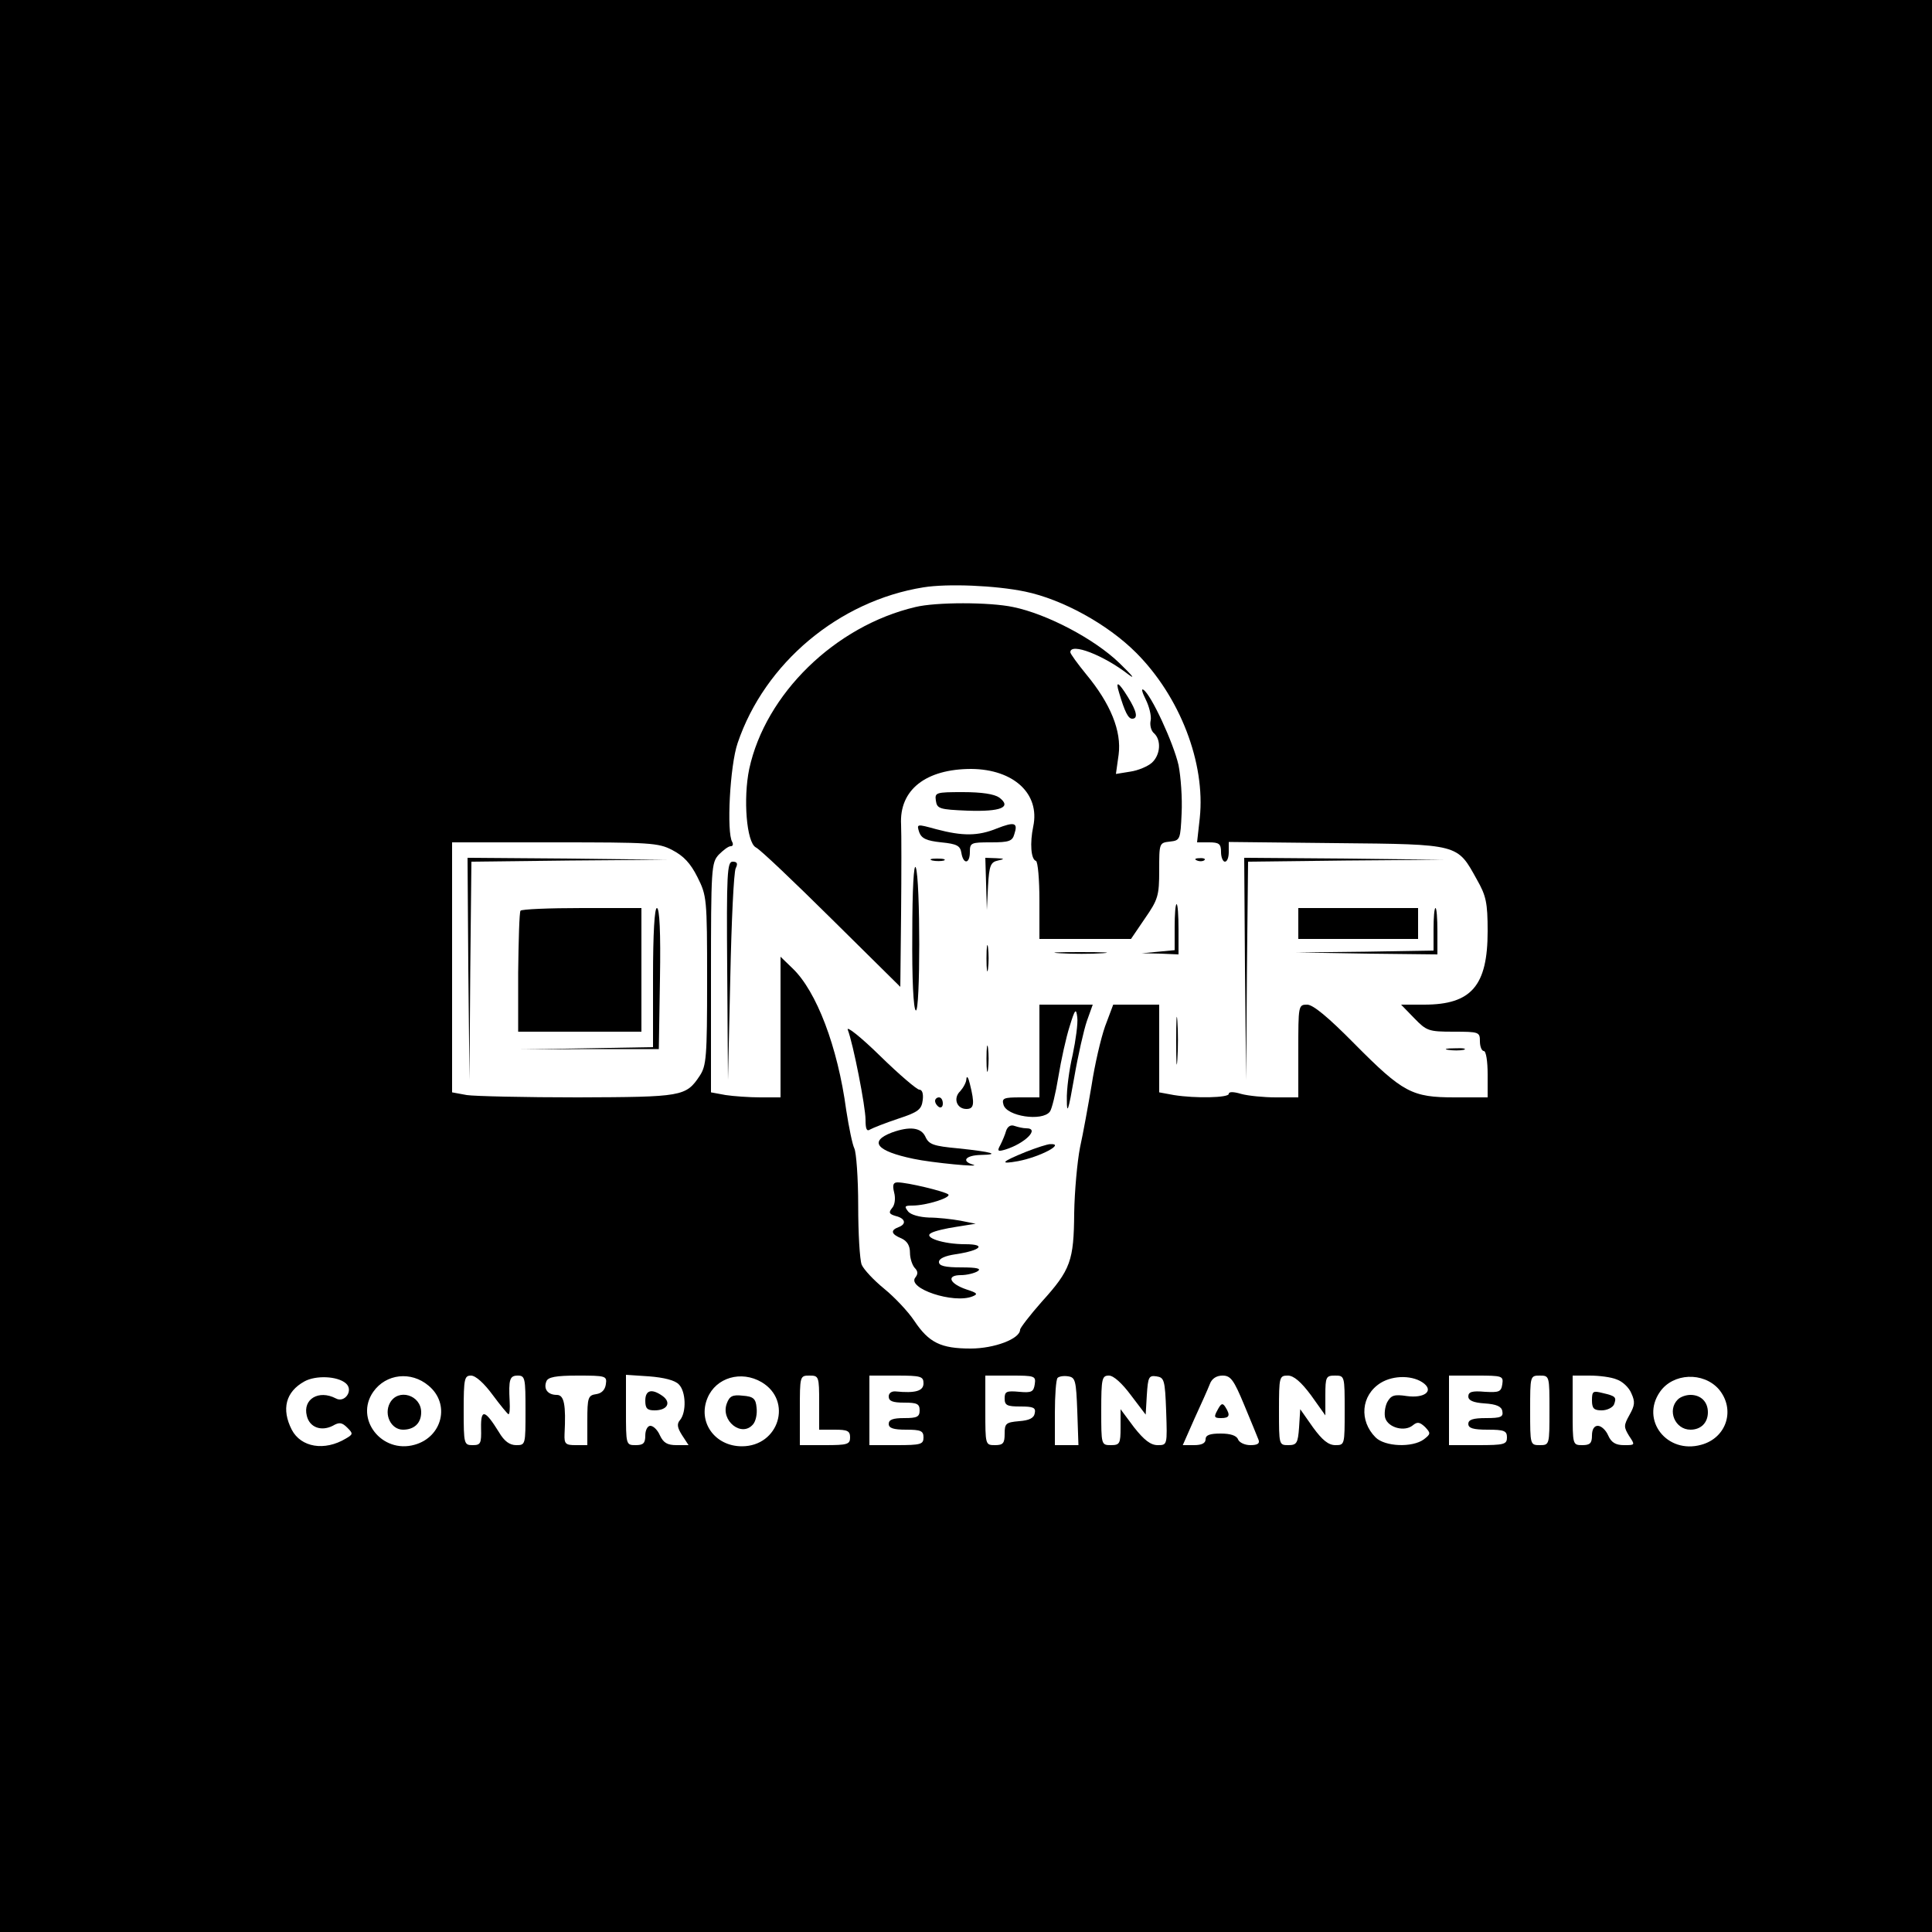 <?xml version="1.0" standalone="no"?>
<!DOCTYPE svg PUBLIC "-//W3C//DTD SVG 20010904//EN"
 "http://www.w3.org/TR/2001/REC-SVG-20010904/DTD/svg10.dtd">
<svg version="1.0" xmlns="http://www.w3.org/2000/svg"
 width="500pt" height="500pt" viewBox="0 0 500 500"
 preserveAspectRatio="xMidYMid meet">

<g transform="translate(0,500) scale(0.1,-0.1)"
fill="#000000" stroke="none">
<path d="M0 2500 l0 -2500 2500 0 2500 0 0 2500 0 2500 -2500 0 -2500 0 0
-2500z m2653 969 c96 -20 213 -84 287 -158 114 -114 180 -286 165 -428 l-7
-63 31 0 c26 0 31 -4 31 -25 0 -14 5 -25 10 -25 6 0 10 11 10 25 l0 26 279 -3
c319 -3 312 -2 363 -94 24 -42 28 -60 28 -134 0 -141 -42 -190 -164 -190 l-60
0 34 -35 c32 -33 37 -35 102 -35 66 0 68 -1 68 -25 0 -14 5 -25 10 -25 6 0 10
-27 10 -60 l0 -60 -85 0 c-111 0 -134 12 -260 139 -68 69 -107 101 -122 101
-23 0 -23 -2 -23 -120 l0 -120 -58 0 c-31 0 -72 4 -90 9 -20 6 -32 6 -32 0 0
-10 -86 -12 -142 -3 l-38 7 0 113 0 114 -59 0 -60 0 -21 -56 c-11 -31 -27
-100 -35 -153 -9 -53 -22 -125 -30 -161 -7 -36 -14 -112 -15 -169 -1 -124 -9
-147 -84 -230 -31 -35 -56 -68 -56 -72 0 -24 -67 -49 -128 -49 -77 0 -108 15
-146 72 -16 24 -51 61 -78 83 -27 22 -53 50 -58 62 -5 13 -9 81 -9 153 0 71
-5 138 -10 148 -5 10 -14 54 -21 99 -22 164 -77 308 -139 367 l-31 30 0 -182
0 -182 -52 0 c-29 0 -70 3 -90 6 l-38 7 0 296 c0 285 1 298 20 319 12 12 25
22 31 22 6 0 7 5 4 11 -15 24 -6 198 14 256 70 207 262 368 481 403 62 10 186
5 263 -11z m-913 -669 c29 -15 47 -34 65 -70 24 -48 25 -54 25 -267 0 -199 -2
-221 -19 -247 -36 -54 -45 -55 -316 -56 -137 0 -267 3 -287 6 l-38 7 0 323 0
324 265 0 c247 0 269 -1 305 -20z m-845 -1380 c21 -18 -3 -52 -26 -39 -44 23
-86 -2 -75 -45 7 -30 37 -41 67 -26 17 10 24 9 38 -5 15 -15 15 -17 -4 -28
-55 -33 -116 -23 -140 23 -27 53 -16 98 33 125 29 16 85 14 107 -5z m214 -6
c57 -47 36 -133 -36 -153 -85 -24 -156 67 -107 137 33 47 98 54 143 16z m166
-24 c20 -27 39 -50 41 -50 3 0 4 15 3 33 -3 57 0 67 21 67 19 0 20 -7 20 -90
0 -89 0 -90 -24 -90 -17 0 -31 10 -45 34 -36 58 -47 61 -46 10 1 -40 -1 -44
-22 -44 -22 0 -23 3 -23 90 0 82 2 90 19 90 12 0 34 -20 56 -50z m293 28 c-2
-15 -11 -24 -25 -26 -21 -3 -23 -9 -23 -68 l0 -64 -30 0 c-26 0 -30 3 -29 28
4 77 -1 102 -20 102 -23 0 -35 15 -27 35 4 11 24 15 81 15 73 0 76 -1 73 -22z
m189 -1 c18 -18 20 -71 3 -92 -9 -10 -7 -20 5 -39 l17 -26 -31 0 c-24 0 -34 6
-43 25 -6 14 -17 25 -25 25 -7 0 -13 -11 -13 -25 0 -20 -5 -25 -25 -25 -25 0
-25 1 -25 91 l0 91 60 -4 c38 -3 67 -10 77 -21z m214 6 c81 -48 45 -166 -51
-166 -70 0 -115 63 -89 125 22 53 87 72 140 41z m149 -53 l0 -70 40 0 c33 0
40 -3 40 -20 0 -18 -7 -20 -65 -20 l-65 0 0 90 c0 89 0 90 25 90 24 0 25 -2
25 -70z m270 50 c0 -20 -21 -26 -72 -21 -10 1 -18 -4 -18 -13 0 -12 10 -16 40
-16 33 0 40 -3 40 -20 0 -17 -7 -20 -40 -20 -29 0 -40 -4 -40 -15 0 -11 12
-15 45 -15 38 0 45 -3 45 -20 0 -18 -7 -20 -70 -20 l-70 0 0 90 0 90 70 0 c63
0 70 -2 70 -20z m288 -2 c-3 -20 -8 -23 -40 -20 -33 3 -38 1 -38 -17 0 -18 6
-21 41 -21 33 0 40 -3 37 -17 -2 -13 -14 -19 -41 -21 -34 -3 -37 -6 -37 -33 0
-24 -4 -29 -25 -29 -25 0 -25 1 -25 90 l0 90 66 0 c62 0 65 -1 62 -22z m110
-70 l3 -88 -31 0 -30 0 0 83 c0 46 3 87 7 91 4 4 16 6 28 4 18 -3 20 -11 23
-90z m139 41 l38 -50 3 51 c3 46 5 51 25 48 20 -3 22 -9 25 -90 3 -88 3 -88
-22 -88 -18 0 -35 13 -61 46 l-35 47 0 -47 c0 -42 -2 -46 -25 -46 -25 0 -25 1
-25 90 0 83 2 90 20 90 12 0 34 -20 57 -51z m293 -25 c17 -41 34 -82 37 -90 4
-10 -3 -14 -21 -14 -15 0 -29 7 -32 15 -4 10 -20 15 -45 15 -28 0 -39 -4 -39
-15 0 -10 -10 -15 -30 -15 l-29 0 30 68 c17 37 35 77 40 90 5 14 17 22 33 22
21 0 29 -11 56 -76z m173 25 l37 -52 0 52 c0 48 2 51 25 51 25 0 25 -1 25 -90
0 -89 0 -90 -24 -90 -18 0 -34 13 -58 46 l-33 47 -3 -47 c-3 -41 -6 -46 -28
-46 -24 0 -24 1 -24 90 0 87 1 90 23 90 15 0 34 -16 60 -51z m293 30 c24 -20
-1 -38 -45 -32 -33 5 -41 2 -51 -16 -6 -12 -8 -31 -5 -41 8 -25 50 -36 71 -19
12 10 18 9 32 -4 15 -16 15 -18 -3 -32 -30 -22 -101 -19 -125 5 -43 43 -38
109 13 141 34 21 86 20 113 -2z m202 -1 c-3 -20 -8 -22 -45 -20 -33 3 -43 0
-43 -12 0 -10 12 -16 42 -18 31 -2 44 -8 46 -20 3 -15 -4 -18 -42 -18 -34 0
-46 -4 -46 -15 0 -11 12 -15 50 -15 43 0 50 -3 50 -20 0 -18 -7 -20 -75 -20
l-75 0 0 90 0 90 71 0 c67 0 70 -1 67 -22z m122 -68 c0 -89 0 -90 -25 -90 -25
0 -25 1 -25 90 0 89 0 90 25 90 25 0 25 -1 25 -90z m174 80 c15 -5 32 -21 38
-36 10 -22 9 -31 -5 -56 -15 -27 -15 -31 -1 -54 16 -24 16 -24 -13 -24 -22 0
-33 7 -41 25 -6 14 -18 25 -27 25 -9 0 -15 -9 -15 -25 0 -20 -5 -25 -25 -25
-25 0 -25 1 -25 90 l0 90 44 0 c25 0 56 -4 70 -10z m264 -25 c44 -52 21 -126
-45 -144 -89 -25 -158 64 -107 137 34 49 112 52 152 7z"/>
<path d="M2369 3429 c-208 -49 -388 -225 -430 -419 -16 -77 -7 -190 17 -203
11 -5 99 -89 197 -186 l177 -175 2 189 c1 105 1 209 0 231 -5 90 64 144 182
144 109 -1 178 -64 160 -149 -9 -43 -6 -85 7 -89 5 -2 9 -48 9 -103 l0 -99
118 0 119 0 36 53 c34 49 37 59 37 125 0 70 0 71 28 74 26 3 27 5 30 73 2 39
-2 95 -8 125 -13 57 -71 183 -91 195 -6 4 -3 -7 6 -25 9 -18 15 -42 13 -54 -3
-12 1 -28 9 -34 19 -18 16 -56 -6 -76 -10 -9 -35 -20 -56 -23 l-37 -6 7 50 c8
61 -21 132 -84 208 -22 27 -41 53 -41 57 0 26 87 -8 151 -58 19 -14 8 -1 -24
30 -64 62 -187 127 -275 145 -61 13 -200 13 -253 0z"/>
<path d="M2896 3208 c15 -51 24 -68 34 -68 16 0 12 19 -11 56 -24 39 -33 44
-23 12z"/>
<path d="M2422 2928 c3 -21 9 -23 82 -26 87 -3 115 9 82 34 -13 9 -45 14 -94
14 -70 0 -73 -1 -70 -22z"/>
<path d="M2379 2846 c6 -16 19 -22 57 -26 41 -4 49 -9 52 -27 5 -31 22 -29 22
2 0 24 3 25 54 25 47 0 56 3 61 21 10 30 1 33 -45 15 -49 -20 -89 -20 -157 -2
-51 14 -51 14 -44 -8z"/>
<path d="M2413 2773 c9 -2 23 -2 30 0 6 3 -1 5 -18 5 -16 0 -22 -2 -12 -5z"/>
<path d="M2552 2713 l2 -68 3 62 c3 54 7 62 26 66 18 4 17 5 -5 6 l-28 1 2
-67z"/>
<path d="M3098 2773 c7 -3 16 -2 19 1 4 3 -2 6 -13 5 -11 0 -14 -3 -6 -6z"/>
<path d="M3222 2493 l3 -288 2 282 3 283 253 3 252 2 -257 3 -258 2 2 -287z"/>
<path d="M1882 2488 l2 -283 6 265 c3 146 9 273 14 283 6 12 4 17 -8 17 -14 0
-16 -29 -14 -282z"/>
<path d="M2361 2583 c-1 -118 3 -194 9 -198 12 -8 12 341 0 370 -5 12 -9 -55
-9 -172z"/>
<path d="M3040 2601 l0 -60 -42 -4 -43 -4 48 -1 47 -2 0 65 c0 36 -2 65 -5 65
-3 0 -5 -27 -5 -59z"/>
<path d="M3360 2610 l0 -40 155 0 155 0 0 40 0 40 -155 0 -155 0 0 -40z"/>
<path d="M3710 2595 l0 -55 -177 -3 -178 -2 183 -3 182 -2 0 60 c0 33 -2 60
-5 60 -3 0 -5 -25 -5 -55z"/>
<path d="M2553 2520 c0 -30 2 -43 4 -27 2 15 2 39 0 55 -2 15 -4 2 -4 -28z"/>
<path d="M2743 2533 c32 -2 81 -2 110 0 29 2 3 3 -58 3 -60 0 -84 -1 -52 -3z"/>
<path d="M2690 2280 l0 -120 -49 0 c-43 0 -49 -2 -44 -19 8 -30 100 -44 120
-18 5 6 15 47 22 90 7 43 20 102 29 130 14 46 17 49 20 24 2 -15 -4 -59 -12
-97 -9 -38 -16 -91 -15 -117 0 -39 4 -28 19 58 10 58 25 124 33 147 l15 42
-69 0 -69 0 0 -120z"/>
<path d="M3044 2305 c0 -55 1 -76 3 -47 2 29 2 74 0 100 -2 26 -3 2 -3 -53z"/>
<path d="M2194 2335 c14 -36 46 -199 46 -233 0 -24 3 -31 12 -25 7 4 40 17 73
28 52 17 60 24 63 48 2 16 -1 27 -9 27 -6 0 -52 39 -102 88 -49 48 -87 78 -83
67z"/>
<path d="M2553 2260 c0 -30 2 -43 4 -27 2 15 2 39 0 55 -2 15 -4 2 -4 -28z"/>
<path d="M3748 2283 c12 -2 30 -2 40 0 9 3 -1 5 -23 4 -22 0 -30 -2 -17 -4z"/>
<path d="M2501 2208 c0 -9 -8 -23 -16 -32 -19 -18 -9 -46 16 -46 20 0 22 13 9
65 -4 17 -8 22 -9 13z"/>
<path d="M2420 2151 c0 -6 5 -13 10 -16 6 -3 10 1 10 9 0 9 -4 16 -10 16 -5 0
-10 -4 -10 -9z"/>
<path d="M2604 2074 c-3 -11 -10 -27 -15 -37 -9 -16 -7 -18 13 -12 51 16 90
55 54 55 -8 0 -21 3 -30 6 -10 4 -18 -1 -22 -12z"/>
<path d="M2308 2069 c-60 -23 -40 -48 56 -68 46 -10 181 -23 154 -15 -31 9
-19 24 20 25 53 1 29 8 -58 17 -64 6 -76 10 -85 30 -11 24 -40 28 -87 11z"/>
<path d="M2655 2019 c-64 -26 -70 -33 -20 -24 57 11 123 46 83 44 -7 0 -35 -9
-63 -20z"/>
<path d="M2314 1914 c4 -15 2 -32 -5 -40 -10 -12 -8 -16 9 -21 25 -6 29 -21 7
-29 -21 -8 -19 -18 8 -29 15 -7 22 -19 22 -37 0 -15 6 -32 12 -39 9 -9 9 -16
2 -25 -23 -28 99 -69 148 -49 15 6 12 9 -16 18 -44 15 -53 37 -14 37 15 0 35
5 43 10 11 7 -2 10 -42 10 -43 0 -58 4 -58 14 0 9 16 16 43 20 66 10 81 26 25
26 -58 0 -110 18 -88 29 8 5 38 12 65 16 l50 8 -40 8 c-22 4 -59 8 -81 8 -24
1 -47 7 -54 16 -10 13 -9 15 11 15 37 0 102 21 93 29 -10 8 -106 31 -131 31
-11 0 -14 -6 -9 -26z"/>
<path d="M1212 2493 l3 -288 2 282 3 283 253 3 252 2 -257 3 -258 2 2 -287z"/>
<path d="M1347 2643 c-3 -5 -5 -77 -6 -160 l0 -153 159 0 160 0 0 160 0 160
-154 0 c-85 0 -157 -3 -159 -7z"/>
<path d="M1690 2470 l0 -180 -172 -3 -173 -3 180 1 180 0 3 183 c2 119 -1 182
-8 182 -6 0 -10 -64 -10 -180z"/>
<path d="M1009 1369 c-16 -30 3 -69 34 -69 29 0 47 17 47 45 0 45 -60 63 -81
24z"/>
<path d="M1670 1375 c0 -20 5 -25 24 -25 33 0 44 20 21 37 -28 20 -45 16 -45
-12z"/>
<path d="M1881 1368 c-17 -45 39 -89 68 -54 7 8 11 27 9 43 -2 23 -8 29 -36
31 -26 3 -34 -1 -41 -20z"/>
<path d="M3151 1351 c-10 -18 -9 -21 9 -21 22 0 25 7 11 29 -7 11 -11 9 -20
-8z"/>
<path d="M4120 1376 c0 -21 5 -26 25 -26 14 0 28 7 32 15 7 19 5 22 -30 30
-24 6 -27 5 -27 -19z"/>
<path d="M4342 1378 c-28 -28 -7 -78 33 -78 27 0 45 18 45 45 0 27 -18 45 -45
45 -12 0 -26 -5 -33 -12z"/>
</g>
</svg>
